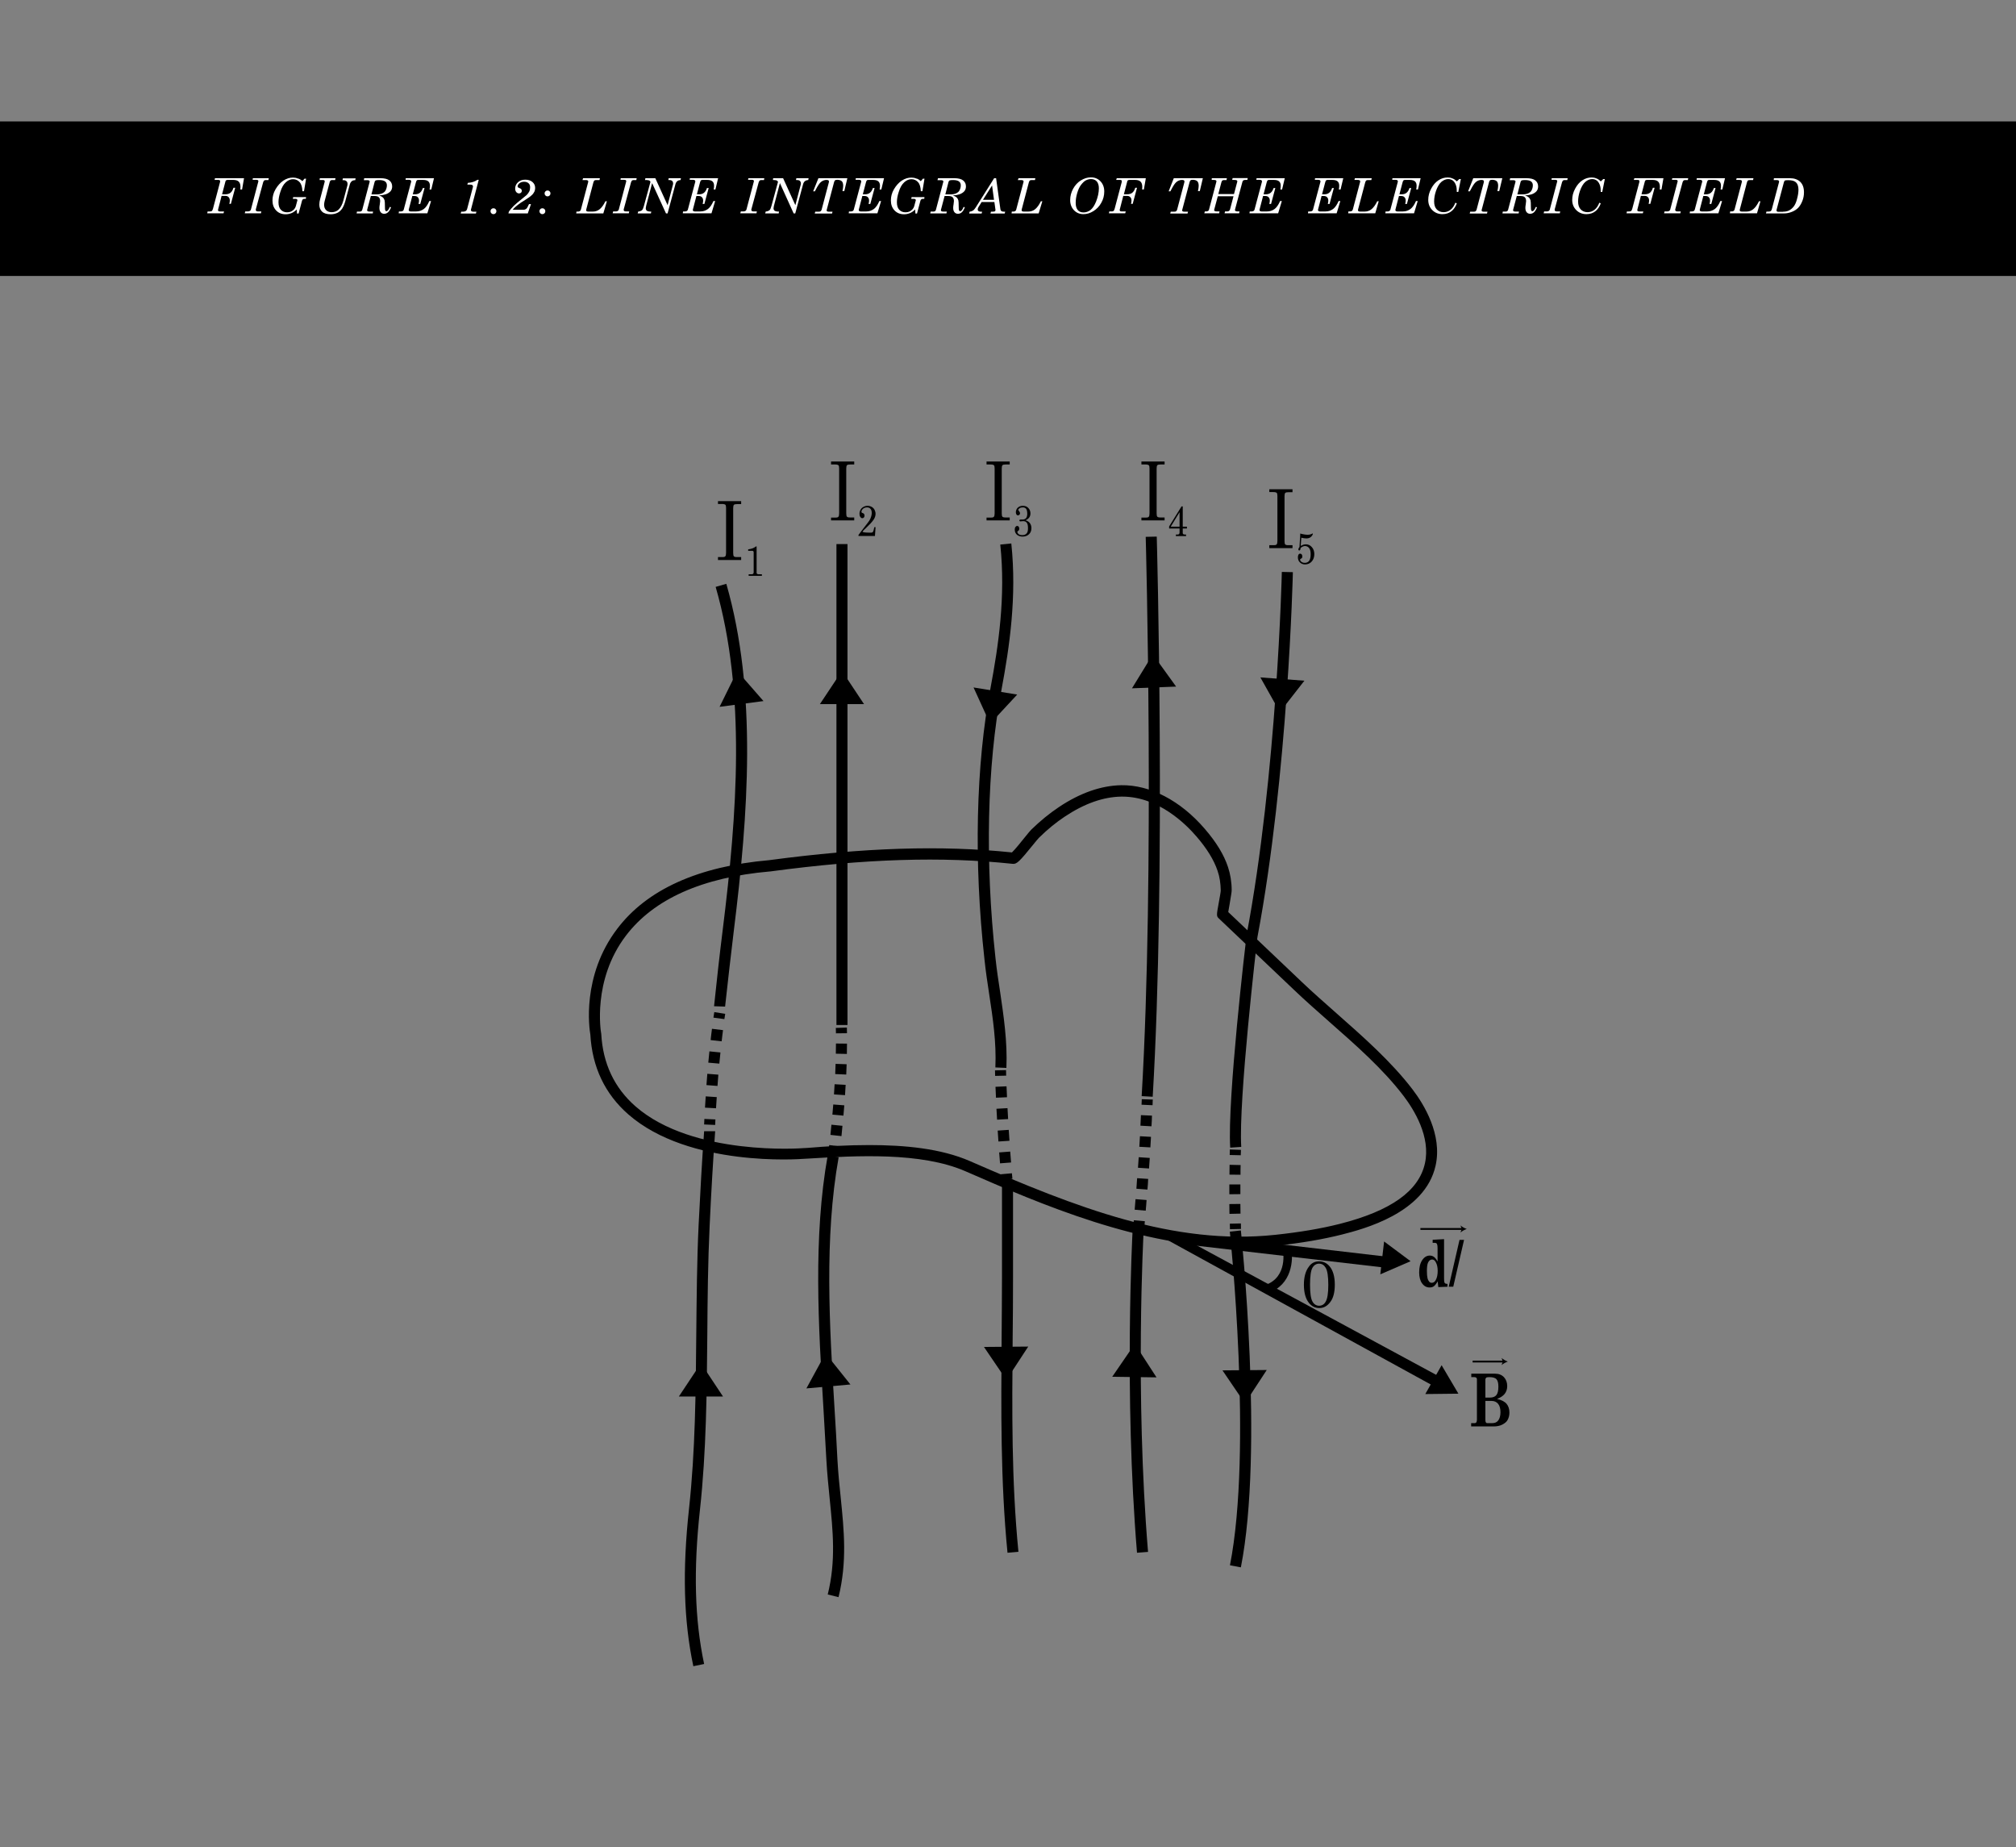 <?xml version="1.0" encoding="utf-8"?>
<!-- Generator: Adobe Illustrator 21.0.0, SVG Export Plug-In . SVG Version: 6.00 Build 0)  -->
<svg version="1.1" id="Layer_1" xmlns="http://www.w3.org/2000/svg" xmlns:xlink="http://www.w3.org/1999/xlink" x="0px" y="0px"
	 viewBox="0 0 1644 1506" style="enable-background:new 0 0 1644 1506;" xml:space="preserve">
<rect x="0" y="0" width="1644" height="1506" fill="#808080" stroke="none"/>
<style type="text/css">
	.st0{display:none;}
	.st1{display:inline;}
	.st2{fill:none;stroke:#000000;stroke-width:7;stroke-miterlimit:10;}
	.st3{fill:none;stroke:#000000;stroke-width:7;stroke-miterlimit:10;stroke-dasharray:11.939,11.939;}
	.st4{fill:#D6D7D8;}
	.st5{fill:#336699;}
	.st6{fill:#666666;}
	.st7{fill:#999999;}
	.st8{fill:none;stroke:#336699;stroke-width:7;stroke-miterlimit:10;}
	.st9{fill:none;stroke:#000000;stroke-width:7;stroke-miterlimit:10;stroke-dasharray:12;}
	.st10{fill:none;stroke:#D6D7D8;stroke-miterlimit:10;}
	.st11{fill:#FFFFFF;}
	.st12{fill:#FE8081;stroke:#000000;stroke-width:2;stroke-miterlimit:10;}
	.st13{fill:none;stroke:#000000;stroke-width:3;stroke-miterlimit:10;}
	.st14{fill:#FF0080;stroke:#000000;stroke-miterlimit:10;}
	.st15{opacity:0.22;}
	.st16{fill:none;stroke:#000000;stroke-width:5;stroke-miterlimit:10;}
	.st17{fill:#8C8C8C;stroke:#000000;stroke-width:1.5;stroke-miterlimit:10;}
	.st18{fill:none;stroke:#51B6F1;stroke-width:5;stroke-miterlimit:10;}
	.st19{fill:#51B6F1;}
	.st20{fill:none;stroke:#C9322A;stroke-width:5;stroke-miterlimit:10;}
	.st21{fill:#C9322A;}
	.st22{fill:none;stroke:#030303;stroke-width:3;stroke-miterlimit:10;}
	.st23{fill:none;stroke:#56B971;stroke-width:5;stroke-miterlimit:10;}
	.st24{fill:#56B971;}
	.st25{fill:none;stroke:#000000;stroke-width:0.75;stroke-miterlimit:10;}
	.st26{fill:#041C93;}
	.st27{fill:#4395E6;}
	.st28{fill:#C25829;}
	.st29{fill:#D64370;}
	.st30{fill:#C10E0E;}
	.st31{fill:#FDFDFF;}
	.st32{fill:none;stroke:#000000;stroke-width:1.5;stroke-miterlimit:10;}
	.st33{fill:#EFA973;}
	.st34{fill:#0C0D0E;}
	.st35{fill:url(#SVGID_1_);}
	.st36{fill:#020202;}
	.st37{fill:#052C50;}
	.st38{fill:url(#SVGID_2_);}
	.st39{fill:url(#SVGID_3_);}
	.st40{fill:url(#SVGID_4_);}
	.st41{fill:url(#SVGID_5_);}
	.st42{fill:url(#SVGID_6_);}
	.st43{fill:url(#SVGID_7_);}
	.st44{fill:#9AFFFF;}
	.st45{fill:#CCFFFF;}
	.st46{fill:#A4D7FF;}
	.st47{fill:#67CDCD;}
	.st48{fill:#9ACDFF;}
	.st49{fill:#C80000;}
	.st50{fill:none;stroke:#000000;stroke-width:2;stroke-miterlimit:10;}
	.st51{fill:none;}
	.st52{opacity:0.5;fill:url(#SVGID_8_);}
	.st53{opacity:0.37;fill:url(#SVGID_9_);}
	.st54{opacity:0.7;fill:url(#SVGID_10_);}
	.st55{opacity:0.7;fill:url(#SVGID_11_);}
	.st56{fill:#AAD5FF;}
	.st57{opacity:0.25;fill:#AAC0D5;}
	.st58{opacity:0.7;fill:url(#SVGID_12_);}
	.st59{fill:#231F20;}
	.st60{opacity:0.94;}
	.st61{clip-path:url(#SVGID_14_);}
	.st62{fill:#EC1C24;}
	.st63{opacity:0.9;}
	.st64{fill:url(#SVGID_15_);}
	.st65{clip-path:url(#SVGID_17_);}
	.st66{clip-path:url(#SVGID_19_);}
	.st67{clip-path:url(#SVGID_23_);}
	.st68{fill:url(#SVGID_24_);}
	.st69{fill:url(#SVGID_25_);}
	.st70{fill:url(#SVGID_26_);}
	.st71{fill:url(#SVGID_27_);}
	.st72{fill:url(#SVGID_28_);}
	.st73{fill:url(#SVGID_29_);}
	.st74{fill:url(#SVGID_30_);}
	.st75{fill:url(#SVGID_31_);}
	.st76{fill:url(#SVGID_32_);}
	.st77{fill:url(#SVGID_33_);}
	.st78{fill:url(#SVGID_34_);}
	.st79{fill:url(#SVGID_35_);}
	.st80{fill:url(#SVGID_36_);}
	.st81{fill:url(#SVGID_37_);}
	.st82{fill:url(#SVGID_38_);}
	.st83{fill:url(#SVGID_39_);}
	.st84{fill:url(#SVGID_40_);}
	.st85{fill:url(#SVGID_41_);}
	.st86{fill:url(#SVGID_42_);}
	.st87{fill:url(#SVGID_43_);}
	.st88{fill:url(#SVGID_44_);}
	.st89{fill:url(#SVGID_45_);}
	.st90{fill:url(#SVGID_46_);}
	.st91{fill:url(#SVGID_47_);}
</style>
<g>
	<rect y="99" width="1644" height="126"/>
	<g>
		<g>
			<path class="st11" d="M175.3,145.3H199l-1.6,9.2H196c0.1-0.9,0.1-1.6,0.1-2.1c0-2-0.5-3.4-1.4-4.3c-0.9-0.9-2.4-1.4-4.3-1.4h-4.8
				c-0.5,0-0.9,0.1-1.2,0.3c-0.3,0.2-0.5,0.6-0.6,1.1l-2.7,10.3h2.7c1.7,0,3.1-0.4,4.1-1.2c1-0.8,1.9-2.1,2.5-4.1h1.4l-3.5,13.1H187
				c0.3-1,0.4-1.9,0.4-2.6c0-1.3-0.3-2.2-1-2.9s-1.5-1-2.6-1h-3.1l-2.9,11.3c0,0.1,0,0.2,0,0.3c0,0.3,0.1,0.6,0.3,0.8
				c0.3,0.2,0.8,0.3,1.4,0.3h3.2l-0.4,1.5h-13.3l0.3-1.5h1.8c0.8,0,1.3-0.1,1.7-0.4c0.3-0.3,0.6-0.9,0.9-1.9l5.7-21.5
				c0.1-0.3,0.1-0.6,0.1-0.9c0-0.3-0.1-0.6-0.4-0.8c-0.2-0.2-0.7-0.2-1.5-0.2H175L175.3,145.3z"/>
			<path class="st11" d="M206.2,145.3h13l-0.3,1.5h-2c-0.7,0-1.2,0.1-1.5,0.4c-0.3,0.3-0.6,0.8-0.8,1.4l-5.9,21.8
				c-0.1,0.2-0.1,0.5-0.1,0.8c0,0.4,0.2,0.7,0.5,0.9c0.3,0.2,0.8,0.3,1.6,0.3h2.4l-0.3,1.5h-13.2l0.4-1.5h1.9c1.5,0,2.4-0.5,2.7-1.5
				l6-22.7c0.1-0.2,0.1-0.3,0.1-0.5c0-0.3-0.1-0.6-0.4-0.8c-0.3-0.2-0.7-0.3-1.4-0.3h-2.9L206.2,145.3z"/>
			<path class="st11" d="M246.6,147.7l1.7-2h1.3l-1.7,10.2h-1.3c-0.1-3.2-0.8-5.7-2.2-7.3s-3.2-2.5-5.4-2.5c-2.1,0-4,0.8-5.9,2.5
				c-1.9,1.7-3.4,4.3-4.5,7.9c-1,3-1.5,5.8-1.5,8.4c0,2.7,0.6,4.7,1.9,6.1c1.3,1.4,3,2.1,5.1,2.1c1.2,0,2.3-0.2,3.2-0.6
				s1.7-1,2.5-1.8c0.7-0.8,1.2-1.7,1.4-2.5l1.1-4.1l0.2-0.6l0-0.3c0-0.3-0.1-0.6-0.4-0.8s-0.7-0.3-1.3-0.3h-2l0.3-1.4h10.5l-0.2,1.4
				h-1.1c-1,0-1.7,0.5-2,1.5l-2.8,10.5h-1.3l-0.2-3.3c-1.4,1.4-2.9,2.4-4.4,3s-3,0.9-4.7,0.9c-3.1,0-5.7-1-7.7-3.1
				c-2-2.1-3-4.8-3-8.2c0-3.1,0.8-6.2,2.5-9.1s3.8-5.3,6.3-7c2.6-1.7,5.2-2.5,7.9-2.5c1.4,0,2.6,0.2,3.8,0.7
				C244.2,145.7,245.4,146.6,246.6,147.7z"/>
			<path class="st11" d="M260.8,145.3h12.8l-0.3,1.5h-2.5c-0.5,0-0.9,0.1-1.2,0.4c-0.3,0.3-0.6,0.6-0.7,1.1l-4.2,15.8
				c-0.2,0.9-0.4,1.8-0.4,2.7c0,1.9,0.5,3.4,1.6,4.5c1.1,1.1,2.6,1.7,4.5,1.7c2.3,0,4.1-0.7,5.6-2c1.8-1.7,3.1-4.2,4-7.5l3.2-12
				c0.2-0.6,0.2-1.2,0.2-1.6c0-0.9-0.3-1.7-0.9-2.2c-0.6-0.5-1.3-0.8-2.3-0.8h-0.9l0.3-1.5h10.4l-0.3,1.5c-1.3,0-2.2,0.3-2.8,0.8
				c-0.8,0.7-1.4,1.6-1.7,2.9l-3.6,13.3c-0.7,2.6-1.6,4.6-2.6,6.2c-1.1,1.5-2.3,2.7-3.8,3.4s-3.3,1.2-5.5,1.2c-3.1,0-5.5-0.7-7-2.1
				c-1.5-1.4-2.3-3.3-2.3-5.7c0-1.5,0.2-3.1,0.7-4.8l3.6-13.6c0-0.2,0.1-0.4,0.1-0.7c0-0.3-0.1-0.5-0.3-0.7s-0.6-0.3-1.1-0.3h-2.8
				L260.8,145.3z"/>
			<path class="st11" d="M297,145.3h13.3c3.3,0,5.7,0.6,7.2,1.8c1.5,1.2,2.3,2.8,2.3,4.9c0,1.5-0.4,2.8-1.3,3.9
				c-0.9,1-2.2,1.9-3.9,2.5c-1.2,0.4-3,0.8-5.5,1c1.4,0.4,2.4,0.9,3.1,1.6c0.7,0.6,1.1,1.4,1.4,2.3c0.2,0.7,0.3,2.5,0.3,5.3
				c0,1.6,0.1,2.6,0.3,3c0.2,0.4,0.5,0.6,0.9,0.6c0.9,0,1.9-1.2,2.8-3.5l1,0.3c-1.3,3.5-3.1,5.3-5.6,5.3c-1.2,0-2.1-0.4-2.8-1.2
				c-0.7-0.8-1.1-2-1.1-3.6c0-0.8,0.1-1.8,0.3-2.8c0.2-1.3,0.3-2.3,0.3-2.7c0-1.5-0.4-2.5-1.1-3.2c-0.7-0.7-2-1-3.7-1h-2.8l-3,11.3
				c0,0.1,0,0.2,0,0.3c0,0.3,0.1,0.6,0.4,0.8c0.3,0.2,0.8,0.3,1.5,0.3h2.9L304,174h-13.2l0.3-1.5h2.4c1,0,1.6-0.5,1.9-1.4l6-22.7
				c0-0.2,0.1-0.3,0.1-0.4c0-0.3-0.2-0.6-0.5-0.8s-0.8-0.3-1.5-0.3h-2.8L297,145.3z M302.9,158.5h3.9c2.1,0,3.7-0.3,5-0.9
				c1.2-0.6,2.1-1.3,2.6-2.3c0.7-1.3,1.1-2.7,1.1-4.2c0-1.4-0.5-2.5-1.5-3.2c-1-0.7-2.6-1.1-4.8-1.1c-1.4,0-2.3,0.1-2.8,0.3
				c-0.4,0.2-0.7,0.6-0.9,1.2L302.9,158.5z"/>
			<path class="st11" d="M330.9,145.3h23l-2.2,9.2h-1.4c0.2-1.2,0.3-2.2,0.3-3c0-1.6-0.4-2.8-1.3-3.6c-0.9-0.8-2.3-1.2-4.2-1.2h-4
				c-0.5,0-1,0.1-1.2,0.4c-0.3,0.3-0.6,0.9-0.8,1.8l-2.5,9.5h2c3.1,0,5.1-1.7,6.2-5.1h1.4l-3.5,13h-1.4c0.3-1.2,0.4-2.1,0.4-2.6
				c0-1.3-0.3-2.2-1-2.9c-0.6-0.7-1.6-1-2.7-1h-1.8l-2.8,10.8c-0.1,0.2-0.1,0.4-0.1,0.6c0,0.4,0.1,0.6,0.3,0.8
				c0.3,0.2,0.7,0.4,1.2,0.4h4.6c2.4,0,4.4-0.7,6.2-2c1.7-1.3,3.2-3.5,4.5-6.5h1.4l-3,10h-23.4l0.2-1.5h1.5c1.3,0,2.1-0.5,2.4-1.4
				l6-22.5c0.1-0.2,0.1-0.5,0.1-0.7c0-0.4-0.2-0.6-0.5-0.9c-0.3-0.2-0.9-0.3-1.7-0.3h-2.4L330.9,145.3z"/>
			<path class="st11" d="M389.3,146.6h1.1l-6.3,24.1c0,0.2-0.1,0.3-0.1,0.5c0,0.4,0.2,0.8,0.5,1s0.8,0.4,1.4,0.4h2.6l-0.4,1.5h-12.4
				l0.4-1.5h1.3c2,0,3.1-0.7,3.5-2.1l4.8-18.2c0-0.1,0-0.3,0-0.4c0-0.4-0.2-0.7-0.5-1c-0.4-0.2-0.9-0.4-1.8-0.4h-2.3l0.4-1.4
				c1.7-0.1,3.2-0.4,4.4-0.8C387.1,147.9,388.3,147.3,389.3,146.6z"/>
			<path class="st11" d="M402.4,169.8c0.6,0,1.2,0.2,1.7,0.7c0.5,0.5,0.7,1,0.7,1.7c0,0.7-0.2,1.2-0.7,1.7c-0.5,0.5-1,0.7-1.7,0.7
				c-0.7,0-1.2-0.2-1.7-0.7s-0.7-1-0.7-1.7c0-0.7,0.2-1.2,0.7-1.7S401.7,169.8,402.4,169.8z"/>
			<path class="st11" d="M418.1,171h9c0.8,0,1.5-0.3,2.1-0.8c0.6-0.5,1.3-1.8,2.2-3.8h1.6l-2.6,7.6h-15.8l0.4-1.5
				c1.1-1.6,2.4-3.1,3.9-4.6s3.8-3.4,6.8-5.8c2.1-1.7,3.3-2.7,3.8-3.1c0.9-0.9,1.6-1.9,2.1-2.9c0.5-1,0.7-2.2,0.7-3.4
				c0-1.4-0.4-2.5-1.3-3.3c-0.9-0.8-2.1-1.2-3.6-1.2c-1.5,0-2.8,0.4-3.8,1.2s-1.5,1.7-1.5,2.6c0,0.3,0.1,0.5,0.3,0.7
				c0.2,0.2,0.6,0.4,1.1,0.6c0.8,0.3,1.3,0.6,1.6,1s0.4,0.8,0.4,1.3c0,0.6-0.2,1.1-0.6,1.5c-0.4,0.4-1,0.6-1.6,0.6
				c-0.9,0-1.7-0.4-2.3-1.1c-0.6-0.7-0.9-1.7-0.9-2.9c0-2,0.8-3.7,2.3-5.1c1.5-1.4,3.5-2.1,5.9-2.1c2.5,0,4.4,0.6,5.9,1.9
				c1.5,1.3,2.2,2.9,2.2,4.9c0,1-0.2,2.1-0.7,3.1c-0.5,1-1.2,2-2.3,2.9c-1,1-2.8,2.2-5.3,3.8c-2.7,1.6-4.6,3-5.9,4
				S419.3,169.5,418.1,171z"/>
			<path class="st11" d="M442.3,169.8c0.6,0,1.2,0.2,1.7,0.7s0.7,1,0.7,1.7c0,0.7-0.2,1.2-0.7,1.7s-1,0.7-1.7,0.7
				c-0.7,0-1.2-0.2-1.7-0.7s-0.7-1-0.7-1.7c0-0.7,0.2-1.2,0.7-1.7S441.7,169.8,442.3,169.8z M446.5,155.3c0.7,0,1.2,0.2,1.7,0.7
				c0.5,0.5,0.7,1,0.7,1.7c0,0.7-0.2,1.2-0.7,1.7c-0.5,0.5-1,0.7-1.7,0.7c-0.7,0-1.2-0.2-1.7-0.7c-0.5-0.5-0.7-1-0.7-1.7
				c0-0.7,0.2-1.2,0.7-1.7C445.3,155.5,445.8,155.3,446.5,155.3z"/>
			<path class="st11" d="M475.5,145.3h13.7l-0.3,1.5h-2.4c-0.9,0-1.5,0.1-1.8,0.4s-0.6,0.7-0.8,1.5l-5.8,22
				c-0.1,0.3-0.1,0.5-0.1,0.7c0,0.4,0.1,0.6,0.4,0.8c0.3,0.2,0.7,0.3,1.3,0.3h3.8c2,0,3.9-0.6,5.5-1.9s3.2-3.4,4.7-6.5h1.2L492,174
				h-22.1l0.2-1.5h1.2c1.3,0,2.1-0.5,2.4-1.6l5.9-22.3c0.1-0.2,0.1-0.5,0.1-0.7c0-0.4-0.2-0.6-0.5-0.8c-0.3-0.2-0.8-0.3-1.6-0.3
				h-2.6L475.5,145.3z"/>
			<path class="st11" d="M506.2,145.3h13l-0.3,1.5h-2c-0.7,0-1.2,0.1-1.5,0.4c-0.3,0.3-0.6,0.8-0.8,1.4l-5.9,21.8
				c-0.1,0.2-0.1,0.5-0.1,0.8c0,0.4,0.2,0.7,0.5,0.9c0.3,0.2,0.8,0.3,1.6,0.3h2.4l-0.3,1.5h-13.2l0.4-1.5h1.9c1.5,0,2.4-0.5,2.7-1.5
				l6-22.7c0.1-0.2,0.1-0.3,0.1-0.5c0-0.3-0.1-0.6-0.4-0.8c-0.3-0.2-0.7-0.3-1.4-0.3h-2.9L506.2,145.3z"/>
			<path class="st11" d="M526.3,145.3h8.1l10,22l4.4-16.8c0.1-0.3,0.1-0.6,0.1-1c0-0.9-0.3-1.5-0.8-2c-0.5-0.5-1.3-0.7-2.4-0.7H545
				l0.3-1.5h10l-0.3,1.5c-2.2,0.1-3.6,1.2-4.2,3.4l-6.4,23.8h-1.3l-11.3-24.7l-4.9,18.6c-0.2,0.9-0.3,1.5-0.3,1.9
				c0,0.6,0.1,1.1,0.4,1.5c0.3,0.4,0.6,0.7,1,0.8c0.8,0.3,1.6,0.4,2.4,0.4h0.7l-0.3,1.5h-10.8l0.4-1.5c1.5-0.2,2.5-0.6,3.1-1.1
				c0.6-0.5,1.1-1.7,1.6-3.5l5.2-19.1c0-0.1,0.1-0.2,0.1-0.3c0-0.5-0.2-0.8-0.6-1.1c-0.6-0.4-1.4-0.6-2.4-0.6H526L526.3,145.3z"/>
			<path class="st11" d="M562.6,145.3h23l-2.2,9.2H582c0.2-1.2,0.3-2.2,0.3-3c0-1.6-0.4-2.8-1.3-3.6c-0.9-0.8-2.3-1.2-4.2-1.2h-4
				c-0.5,0-1,0.1-1.2,0.4c-0.3,0.3-0.6,0.9-0.8,1.8l-2.5,9.5h2c3.1,0,5.1-1.7,6.2-5.1h1.4l-3.5,13H573c0.3-1.2,0.4-2.1,0.4-2.6
				c0-1.3-0.3-2.2-1-2.9c-0.6-0.7-1.6-1-2.7-1h-1.8l-2.8,10.8c-0.1,0.2-0.1,0.4-0.1,0.6c0,0.4,0.1,0.6,0.3,0.8
				c0.3,0.2,0.7,0.4,1.2,0.4h4.6c2.4,0,4.4-0.7,6.2-2c1.7-1.3,3.2-3.5,4.5-6.5h1.4l-3,10h-23.4l0.2-1.5h1.5c1.3,0,2.1-0.5,2.4-1.4
				l6-22.5c0.1-0.2,0.1-0.5,0.1-0.7c0-0.4-0.2-0.6-0.5-0.9c-0.3-0.2-0.9-0.3-1.7-0.3h-2.4L562.6,145.3z"/>
			<path class="st11" d="M610.3,145.3h13l-0.3,1.5h-2c-0.7,0-1.2,0.1-1.5,0.4c-0.3,0.3-0.6,0.8-0.8,1.4l-5.9,21.8
				c-0.1,0.2-0.1,0.5-0.1,0.8c0,0.4,0.2,0.7,0.5,0.9c0.3,0.2,0.8,0.3,1.6,0.3h2.4l-0.3,1.5h-13.2l0.4-1.5h1.9c1.5,0,2.4-0.5,2.7-1.5
				l6-22.7c0.1-0.2,0.1-0.3,0.1-0.5c0-0.3-0.1-0.6-0.4-0.8c-0.3-0.2-0.7-0.3-1.4-0.3H610L610.3,145.3z"/>
			<path class="st11" d="M630.5,145.3h8.1l10,22l4.4-16.8c0.1-0.3,0.1-0.6,0.1-1c0-0.9-0.3-1.5-0.8-2c-0.5-0.5-1.3-0.7-2.4-0.7h-0.8
				l0.3-1.5h10l-0.3,1.5c-2.2,0.1-3.6,1.2-4.2,3.4l-6.4,23.8h-1.3L636,149.3l-4.9,18.6c-0.2,0.9-0.3,1.5-0.3,1.9
				c0,0.6,0.1,1.1,0.4,1.5c0.3,0.4,0.6,0.7,1,0.8c0.8,0.3,1.6,0.4,2.4,0.4h0.7l-0.3,1.5H624l0.4-1.5c1.5-0.2,2.5-0.6,3.1-1.1
				c0.6-0.5,1.1-1.7,1.6-3.5l5.2-19.1c0-0.1,0.1-0.2,0.1-0.3c0-0.5-0.2-0.8-0.6-1.1c-0.6-0.4-1.4-0.6-2.4-0.6h-1.1L630.5,145.3z"/>
			<path class="st11" d="M667.4,145.3H691l-2.5,10.5h-1.5c0.4-1.8,0.6-3.2,0.6-4.3c0-1.7-0.4-3-1.1-3.7s-2-1.2-3.6-1.2
				c-0.9,0-1.6,0.1-1.9,0.4c-0.3,0.2-0.6,0.7-0.8,1.4l-6,22.6c0,0.1-0.1,0.3-0.1,0.4c0,0.4,0.1,0.7,0.4,0.9c0.3,0.2,0.8,0.3,1.5,0.3
				h2.9l-0.4,1.5h-14.1l0.4-1.5h2.7c0.8,0,1.4-0.1,1.7-0.4c0.4-0.3,0.6-0.7,0.8-1.2l5.9-22.3c0.1-0.3,0.1-0.5,0.1-0.8
				c0-0.4-0.2-0.7-0.5-0.9c-0.3-0.2-0.8-0.3-1.5-0.3c-1.2,0-2.3,0.3-3.4,0.9c-1.1,0.6-2.1,1.6-3.1,3.1c-0.6,0.8-1.6,2.6-3,5.3h-1.4
				L667.4,145.3z"/>
			<path class="st11" d="M697.9,145.3h23l-2.2,9.2h-1.4c0.2-1.2,0.3-2.2,0.3-3c0-1.6-0.4-2.8-1.3-3.6c-0.9-0.8-2.3-1.2-4.2-1.2h-4
				c-0.5,0-1,0.1-1.2,0.4c-0.3,0.3-0.6,0.9-0.8,1.8l-2.5,9.5h2c3.1,0,5.1-1.7,6.2-5.1h1.4l-3.5,13h-1.4c0.3-1.2,0.4-2.1,0.4-2.6
				c0-1.3-0.3-2.2-1-2.9c-0.6-0.7-1.6-1-2.7-1h-1.8l-2.8,10.8c-0.1,0.2-0.1,0.4-0.1,0.6c0,0.4,0.1,0.6,0.3,0.8
				c0.3,0.2,0.7,0.4,1.2,0.4h4.6c2.4,0,4.4-0.7,6.2-2c1.7-1.3,3.2-3.5,4.5-6.5h1.4l-3,10h-23.4l0.2-1.5h1.5c1.3,0,2.1-0.5,2.4-1.4
				l6-22.5c0.1-0.2,0.1-0.5,0.1-0.7c0-0.4-0.2-0.6-0.5-0.9c-0.3-0.2-0.9-0.3-1.7-0.3h-2.4L697.9,145.3z"/>
			<path class="st11" d="M750.9,147.7l1.7-2h1.3l-1.7,10.2h-1.3c-0.1-3.2-0.8-5.7-2.2-7.3s-3.2-2.5-5.4-2.5c-2.1,0-4,0.8-5.9,2.5
				c-1.9,1.7-3.4,4.3-4.5,7.9c-1,3-1.5,5.8-1.5,8.4c0,2.7,0.6,4.7,1.9,6.1c1.3,1.4,3,2.1,5.1,2.1c1.2,0,2.3-0.2,3.2-0.6
				s1.7-1,2.5-1.8c0.7-0.8,1.2-1.7,1.4-2.5l1.1-4.1l0.2-0.6l0-0.3c0-0.3-0.1-0.6-0.4-0.8s-0.7-0.3-1.3-0.3h-2l0.3-1.4h10.5l-0.2,1.4
				h-1.1c-1,0-1.7,0.5-2,1.5l-2.8,10.5h-1.3l-0.2-3.3c-1.4,1.4-2.9,2.4-4.4,3s-3,0.9-4.7,0.9c-3.1,0-5.7-1-7.7-3.1
				c-2-2.1-3-4.8-3-8.2c0-3.1,0.8-6.2,2.5-9.1s3.8-5.3,6.3-7c2.6-1.7,5.2-2.5,7.9-2.5c1.4,0,2.6,0.2,3.8,0.7
				C748.5,145.7,749.6,146.6,750.9,147.7z"/>
			<path class="st11" d="M764.9,145.3h13.3c3.3,0,5.7,0.6,7.2,1.8c1.5,1.2,2.3,2.8,2.3,4.9c0,1.5-0.4,2.8-1.3,3.9
				c-0.9,1-2.2,1.9-3.9,2.5c-1.2,0.4-3,0.8-5.5,1c1.4,0.4,2.4,0.9,3.1,1.6c0.7,0.6,1.1,1.4,1.4,2.3c0.2,0.7,0.3,2.5,0.3,5.3
				c0,1.6,0.1,2.6,0.3,3c0.2,0.4,0.5,0.6,0.9,0.6c0.9,0,1.9-1.2,2.8-3.5l1,0.3c-1.3,3.5-3.1,5.3-5.6,5.3c-1.2,0-2.1-0.4-2.8-1.2
				c-0.7-0.8-1.1-2-1.1-3.6c0-0.8,0.1-1.8,0.3-2.8c0.2-1.3,0.3-2.3,0.3-2.7c0-1.5-0.4-2.5-1.1-3.2c-0.7-0.7-2-1-3.7-1h-2.8l-3,11.3
				c0,0.1,0,0.2,0,0.3c0,0.3,0.1,0.6,0.4,0.8c0.3,0.2,0.8,0.3,1.5,0.3h2.9l-0.3,1.5h-13.2l0.3-1.5h2.4c1,0,1.6-0.5,1.9-1.4l6-22.7
				c0-0.2,0.1-0.3,0.1-0.4c0-0.3-0.2-0.6-0.5-0.8s-0.8-0.3-1.5-0.3h-2.8L764.9,145.3z M770.9,158.5h3.9c2.1,0,3.7-0.3,5-0.9
				c1.2-0.6,2.1-1.3,2.6-2.3c0.7-1.3,1.1-2.7,1.1-4.2c0-1.4-0.5-2.5-1.5-3.2c-1-0.7-2.6-1.1-4.8-1.1c-1.4,0-2.3,0.1-2.8,0.3
				c-0.4,0.2-0.7,0.6-0.9,1.2L770.9,158.5z"/>
			<path class="st11" d="M810.7,145.3h1.6l3.5,25.3c0.1,0.7,0.4,1.2,0.8,1.5c0.4,0.3,1.1,0.5,2.1,0.5h1l-0.4,1.5h-11.6l0.4-1.5h1
				c1.1,0,1.8-0.1,2.2-0.3c0.3-0.2,0.5-0.6,0.5-1.1c0-0.2,0-0.4-0.1-0.7l-0.8-5.8h-10.4l-2.5,4c-0.5,0.7-0.7,1.4-0.7,2.1
				c0,0.6,0.2,1,0.6,1.3c0.4,0.3,1.1,0.5,2,0.5h1l-0.4,1.5h-10.2l0.4-1.5c1-0.1,1.9-0.4,2.7-0.9c0.8-0.5,1.5-1.4,2.3-2.6
				L810.7,145.3z M809,151.2l-7.4,11.7h9L809,151.2z"/>
			<path class="st11" d="M830.6,145.3h13.7l-0.3,1.5h-2.4c-0.9,0-1.5,0.1-1.8,0.4s-0.6,0.7-0.8,1.5l-5.8,22
				c-0.1,0.3-0.1,0.5-0.1,0.7c0,0.4,0.1,0.6,0.4,0.8c0.3,0.2,0.7,0.3,1.3,0.3h3.8c2,0,3.9-0.6,5.5-1.9s3.2-3.4,4.7-6.5h1.2L847,174
				h-22.1l0.2-1.5h1.2c1.3,0,2.1-0.5,2.4-1.6l5.9-22.3c0.1-0.2,0.1-0.5,0.1-0.7c0-0.4-0.2-0.6-0.5-0.8c-0.3-0.2-0.8-0.3-1.6-0.3
				h-2.6L830.6,145.3z"/>
			<path class="st11" d="M889.6,144.6c3.2,0,5.8,1.1,7.8,3.2c2,2.1,3.1,4.9,3.1,8.3c0,3.3-0.8,6.4-2.4,9.2c-1.6,2.9-3.7,5.1-6.4,6.8
				c-2.7,1.7-5.4,2.5-8.2,2.5c-3.1,0-5.7-1.1-7.7-3.2c-2-2.1-3.1-4.9-3.1-8.2c0-3.3,0.8-6.3,2.4-9.3c1.6-2.9,3.7-5.2,6.3-6.8
				S886.7,144.6,889.6,144.6z M889.7,146c-1.5,0-3,0.4-4.3,1.1c-1.3,0.7-2.6,2-3.9,3.7s-2.3,4-3.1,6.7c-0.8,2.7-1.2,5.4-1.2,8
				c0,2.5,0.6,4.5,1.7,5.8c1.1,1.3,2.7,1.9,4.7,1.9c2.1,0,4-0.7,5.7-2c1.7-1.4,3.2-3.6,4.5-6.8c1.5-3.8,2.3-7.4,2.3-10.9
				c0-2.4-0.6-4.3-1.7-5.6C893.2,146.6,891.6,146,889.7,146z"/>
			<path class="st11" d="M910.7,145.3h23.7l-1.6,9.2h-1.4c0.1-0.9,0.1-1.6,0.1-2.1c0-2-0.5-3.4-1.4-4.3c-0.9-0.9-2.4-1.4-4.3-1.4
				h-4.8c-0.5,0-0.9,0.1-1.2,0.3c-0.3,0.2-0.5,0.6-0.6,1.1l-2.7,10.3h2.7c1.7,0,3.1-0.4,4.1-1.2c1-0.8,1.9-2.1,2.5-4.1h1.4
				l-3.5,13.1h-1.4c0.3-1,0.4-1.9,0.4-2.6c0-1.3-0.3-2.2-1-2.9s-1.5-1-2.6-1H916l-2.9,11.3c0,0.1,0,0.2,0,0.3c0,0.3,0.1,0.6,0.3,0.8
				c0.3,0.2,0.8,0.3,1.4,0.3h3.2l-0.4,1.5h-13.3l0.3-1.5h1.8c0.8,0,1.3-0.1,1.7-0.4c0.3-0.3,0.6-0.9,0.9-1.9l5.7-21.5
				c0.1-0.3,0.1-0.6,0.1-0.9c0-0.3-0.1-0.6-0.4-0.8c-0.2-0.2-0.7-0.2-1.5-0.2h-2.7L910.7,145.3z"/>
			<path class="st11" d="M957.2,145.3h23.7l-2.5,10.5h-1.5c0.4-1.8,0.6-3.2,0.6-4.3c0-1.7-0.4-3-1.1-3.7s-2-1.2-3.6-1.2
				c-0.9,0-1.6,0.1-1.9,0.4c-0.3,0.2-0.6,0.7-0.8,1.4l-6,22.6c0,0.1-0.1,0.3-0.1,0.4c0,0.4,0.1,0.7,0.4,0.9c0.3,0.2,0.8,0.3,1.5,0.3
				h2.9l-0.4,1.5h-14.1l0.4-1.5h2.7c0.8,0,1.4-0.1,1.7-0.4c0.4-0.3,0.6-0.7,0.8-1.2l5.9-22.3c0.1-0.3,0.1-0.5,0.1-0.8
				c0-0.4-0.2-0.7-0.5-0.9c-0.3-0.2-0.8-0.3-1.5-0.3c-1.2,0-2.3,0.3-3.4,0.9c-1.1,0.6-2.1,1.6-3.1,3.1c-0.6,0.8-1.6,2.6-3,5.3h-1.4
				L957.2,145.3z"/>
			<path class="st11" d="M988.2,145.3h12.3l-0.3,1.5h-1.7c-0.8,0-1.4,0.1-1.7,0.4c-0.4,0.3-0.6,0.8-0.8,1.5l-2.5,9.5h12.8l2.6-9.8
				c0.1-0.2,0.1-0.4,0.1-0.6c0-0.3-0.2-0.6-0.5-0.8c-0.3-0.2-1-0.3-1.9-0.3h-1.8l0.4-1.5h12.3l-0.3,1.5h-1.6c-0.8,0-1.3,0.1-1.7,0.4
				c-0.4,0.3-0.7,0.8-0.8,1.4l-5.9,22.1c-0.1,0.2-0.1,0.5-0.1,0.7c0,0.4,0.2,0.6,0.5,0.8c0.3,0.2,0.9,0.3,1.8,0.3h1.4l-0.3,1.5
				h-11.9l0.4-1.5h1.4c0.8,0,1.4-0.1,1.8-0.4c0.4-0.3,0.7-0.8,0.9-1.4l2.8-10.6h-12.8l-2.9,10.8c-0.1,0.2-0.1,0.4-0.1,0.5
				c0,0.3,0.2,0.6,0.5,0.8c0.3,0.2,1,0.3,1.9,0.3h2l-0.3,1.5h-12.1l0.4-1.5h0.9c1.4,0,2.3-0.5,2.5-1.4l5.9-22.3
				c0.1-0.4,0.2-0.7,0.2-0.9c0-0.4-0.2-0.6-0.5-0.8c-0.3-0.2-0.9-0.3-1.7-0.3h-1.7L988.2,145.3z"/>
			<path class="st11" d="M1024.7,145.3h23l-2.2,9.2h-1.4c0.2-1.2,0.3-2.2,0.3-3c0-1.6-0.4-2.8-1.3-3.6c-0.9-0.8-2.3-1.2-4.2-1.2h-4
				c-0.5,0-1,0.1-1.2,0.4c-0.3,0.3-0.6,0.9-0.8,1.8l-2.5,9.5h2c3.1,0,5.1-1.7,6.2-5.1h1.4l-3.5,13h-1.4c0.3-1.2,0.4-2.1,0.4-2.6
				c0-1.3-0.3-2.2-1-2.9c-0.6-0.7-1.6-1-2.7-1h-1.8l-2.8,10.8c-0.1,0.2-0.1,0.4-0.1,0.6c0,0.4,0.1,0.6,0.3,0.8
				c0.3,0.2,0.7,0.4,1.2,0.4h4.6c2.4,0,4.4-0.7,6.2-2c1.7-1.3,3.2-3.5,4.5-6.5h1.4l-3,10h-23.4l0.2-1.5h1.5c1.3,0,2.1-0.5,2.4-1.4
				l6-22.5c0.1-0.2,0.1-0.5,0.1-0.7c0-0.4-0.2-0.6-0.5-0.9c-0.3-0.2-0.9-0.3-1.7-0.3h-2.4L1024.7,145.3z"/>
			<path class="st11" d="M1072.4,145.3h23l-2.2,9.2h-1.4c0.2-1.2,0.3-2.2,0.3-3c0-1.6-0.4-2.8-1.3-3.6c-0.9-0.8-2.3-1.2-4.2-1.2h-4
				c-0.5,0-1,0.1-1.2,0.4c-0.3,0.3-0.6,0.9-0.8,1.8l-2.5,9.5h2c3.1,0,5.1-1.7,6.2-5.1h1.4l-3.5,13h-1.4c0.3-1.2,0.4-2.1,0.4-2.6
				c0-1.3-0.3-2.2-1-2.9c-0.6-0.7-1.6-1-2.7-1h-1.8l-2.8,10.8c-0.1,0.2-0.1,0.4-0.1,0.6c0,0.4,0.1,0.6,0.3,0.8
				c0.3,0.2,0.7,0.4,1.2,0.4h4.6c2.4,0,4.4-0.7,6.2-2c1.7-1.3,3.2-3.5,4.5-6.5h1.4l-3,10h-23.4l0.2-1.5h1.5c1.3,0,2.1-0.5,2.4-1.4
				l6-22.5c0.1-0.2,0.1-0.5,0.1-0.7c0-0.4-0.2-0.6-0.5-0.9c-0.3-0.2-0.9-0.3-1.7-0.3h-2.4L1072.4,145.3z"/>
			<path class="st11" d="M1104.9,145.3h13.7l-0.3,1.5h-2.4c-0.9,0-1.5,0.1-1.8,0.4s-0.6,0.7-0.8,1.5l-5.8,22
				c-0.1,0.3-0.1,0.5-0.1,0.7c0,0.4,0.1,0.6,0.4,0.8c0.3,0.2,0.7,0.3,1.3,0.3h3.8c2,0,3.9-0.6,5.5-1.9s3.2-3.4,4.7-6.5h1.2l-2.8,9.8
				h-22.1l0.2-1.5h1.2c1.3,0,2.1-0.5,2.4-1.6l5.9-22.3c0.1-0.2,0.1-0.5,0.1-0.7c0-0.4-0.2-0.6-0.5-0.8c-0.3-0.2-0.8-0.3-1.6-0.3
				h-2.6L1104.9,145.3z"/>
			<path class="st11" d="M1135.5,145.3h23l-2.2,9.2h-1.4c0.2-1.2,0.3-2.2,0.3-3c0-1.6-0.4-2.8-1.3-3.6c-0.9-0.8-2.3-1.2-4.2-1.2h-4
				c-0.5,0-1,0.1-1.2,0.4c-0.3,0.3-0.6,0.9-0.8,1.8l-2.5,9.5h2c3.1,0,5.1-1.7,6.2-5.1h1.4l-3.5,13h-1.4c0.3-1.2,0.4-2.1,0.4-2.6
				c0-1.3-0.3-2.2-1-2.9c-0.6-0.7-1.6-1-2.7-1h-1.8l-2.8,10.8c-0.1,0.2-0.1,0.4-0.1,0.6c0,0.4,0.1,0.6,0.3,0.8
				c0.3,0.2,0.7,0.4,1.2,0.4h4.6c2.4,0,4.4-0.7,6.2-2c1.7-1.3,3.2-3.5,4.5-6.5h1.4l-3,10h-23.4l0.2-1.5h1.5c1.3,0,2.1-0.5,2.4-1.4
				l6-22.5c0.1-0.2,0.1-0.5,0.1-0.7c0-0.4-0.2-0.6-0.5-0.9c-0.3-0.2-0.9-0.3-1.7-0.3h-2.4L1135.5,145.3z"/>
			<path class="st11" d="M1188,147.9l2-1.9h1.3l-2.1,10.5h-1.2c0-2.2-0.2-3.9-0.6-5.1c-0.5-1.7-1.3-3-2.4-4c-1.1-0.9-2.4-1.4-4-1.4
				c-2,0-3.8,0.8-5.6,2.3c-1.8,1.6-3.2,4-4.4,7.4c-1,2.9-1.5,5.8-1.5,8.6c0,2.8,0.7,4.9,2.1,6.4s3.3,2.3,5.6,2.3
				c2,0,3.9-0.6,5.6-1.9c1.7-1.3,3-3.2,4-5.8l1.2,0.5c-1,2.7-2.4,4.7-4,6.1c-2.1,1.8-4.7,2.7-7.7,2.7c-3.3,0-6.1-1.1-8.3-3.3
				c-2.2-2.2-3.3-5-3.3-8.3c0-3.2,0.8-6.2,2.4-9.2c1.6-3,3.5-5.2,5.9-6.8s4.9-2.3,7.6-2.3c1.3,0,2.5,0.2,3.6,0.7
				C1185.6,145.8,1186.8,146.7,1188,147.9z"/>
			<path class="st11" d="M1201.4,145.3h23.7l-2.5,10.5h-1.5c0.4-1.8,0.6-3.2,0.6-4.3c0-1.7-0.4-3-1.1-3.7s-2-1.2-3.6-1.2
				c-0.9,0-1.6,0.1-1.9,0.4c-0.3,0.2-0.6,0.7-0.8,1.4l-6,22.6c0,0.1-0.1,0.3-0.1,0.4c0,0.4,0.1,0.7,0.4,0.9c0.3,0.2,0.8,0.3,1.5,0.3
				h2.9l-0.4,1.5h-14.1l0.4-1.5h2.7c0.8,0,1.4-0.1,1.7-0.4c0.4-0.3,0.6-0.7,0.8-1.2l5.9-22.3c0.1-0.3,0.1-0.5,0.1-0.8
				c0-0.4-0.2-0.7-0.5-0.9c-0.3-0.2-0.8-0.3-1.5-0.3c-1.2,0-2.3,0.3-3.4,0.9c-1.1,0.6-2.1,1.6-3.1,3.1c-0.6,0.8-1.6,2.6-3,5.3h-1.4
				L1201.4,145.3z"/>
			<path class="st11" d="M1231.5,145.3h13.3c3.3,0,5.7,0.6,7.2,1.8c1.5,1.2,2.3,2.8,2.3,4.9c0,1.5-0.4,2.8-1.3,3.9
				c-0.9,1-2.2,1.9-3.9,2.5c-1.2,0.4-3,0.8-5.5,1c1.4,0.4,2.4,0.9,3.1,1.6c0.7,0.6,1.1,1.4,1.4,2.3c0.2,0.7,0.3,2.5,0.3,5.3
				c0,1.6,0.1,2.6,0.3,3c0.2,0.4,0.5,0.6,0.9,0.6c0.9,0,1.9-1.2,2.8-3.5l1,0.3c-1.3,3.5-3.1,5.3-5.6,5.3c-1.2,0-2.1-0.4-2.8-1.2
				c-0.7-0.8-1.1-2-1.1-3.6c0-0.8,0.1-1.8,0.3-2.8c0.2-1.3,0.3-2.3,0.3-2.7c0-1.5-0.4-2.5-1.1-3.2c-0.7-0.7-2-1-3.7-1h-2.8l-3,11.3
				c0,0.1,0,0.2,0,0.3c0,0.3,0.1,0.6,0.4,0.8c0.3,0.2,0.8,0.3,1.5,0.3h2.9l-0.3,1.5h-13.2l0.3-1.5h2.4c1,0,1.6-0.5,1.9-1.4l6-22.7
				c0-0.2,0.1-0.3,0.1-0.4c0-0.3-0.2-0.6-0.5-0.8s-0.8-0.3-1.5-0.3h-2.8L1231.5,145.3z M1237.4,158.5h3.9c2.1,0,3.7-0.3,5-0.9
				c1.2-0.6,2.1-1.3,2.6-2.3c0.7-1.3,1.1-2.7,1.1-4.2c0-1.4-0.5-2.5-1.5-3.2c-1-0.7-2.6-1.1-4.8-1.1c-1.4,0-2.3,0.1-2.8,0.3
				c-0.4,0.2-0.7,0.6-0.9,1.2L1237.4,158.5z"/>
			<path class="st11" d="M1265.4,145.3h13l-0.3,1.5h-2c-0.7,0-1.2,0.1-1.5,0.4c-0.3,0.3-0.6,0.8-0.8,1.4l-5.9,21.8
				c-0.1,0.2-0.1,0.5-0.1,0.8c0,0.4,0.2,0.7,0.5,0.9c0.3,0.2,0.8,0.3,1.6,0.3h2.4l-0.3,1.5h-13.2l0.4-1.5h1.9c1.5,0,2.4-0.5,2.7-1.5
				l6-22.7c0.1-0.2,0.1-0.3,0.1-0.5c0-0.3-0.1-0.6-0.4-0.8c-0.3-0.2-0.7-0.3-1.4-0.3h-2.9L1265.4,145.3z"/>
			<path class="st11" d="M1305.4,147.9l2-1.9h1.3l-2.1,10.5h-1.2c0-2.2-0.2-3.9-0.6-5.1c-0.5-1.7-1.3-3-2.4-4
				c-1.1-0.9-2.4-1.4-4-1.4c-2,0-3.8,0.8-5.6,2.3c-1.8,1.6-3.2,4-4.4,7.4c-1,2.9-1.5,5.8-1.5,8.6c0,2.8,0.7,4.9,2.1,6.4
				s3.3,2.3,5.6,2.3c2,0,3.9-0.6,5.6-1.9c1.7-1.3,3-3.2,4-5.8l1.2,0.5c-1,2.7-2.4,4.7-4,6.1c-2.1,1.8-4.7,2.7-7.7,2.7
				c-3.3,0-6.1-1.1-8.3-3.3c-2.2-2.2-3.3-5-3.3-8.3c0-3.2,0.8-6.2,2.4-9.2c1.6-3,3.5-5.2,5.9-6.8s4.9-2.3,7.6-2.3
				c1.3,0,2.5,0.2,3.6,0.7C1303,145.8,1304.2,146.7,1305.4,147.9z"/>
			<path class="st11" d="M1332.8,145.3h23.7l-1.6,9.2h-1.4c0.1-0.9,0.1-1.6,0.1-2.1c0-2-0.5-3.4-1.4-4.3c-0.9-0.9-2.4-1.4-4.3-1.4
				h-4.8c-0.5,0-0.9,0.1-1.2,0.3c-0.3,0.2-0.5,0.6-0.6,1.1l-2.7,10.3h2.7c1.7,0,3.1-0.4,4.1-1.2c1-0.8,1.9-2.1,2.5-4.1h1.4
				l-3.5,13.1h-1.4c0.3-1,0.4-1.9,0.4-2.6c0-1.3-0.3-2.2-1-2.9s-1.5-1-2.6-1h-3.1l-2.9,11.3c0,0.1,0,0.2,0,0.3
				c0,0.3,0.1,0.6,0.3,0.8c0.3,0.2,0.8,0.3,1.4,0.3h3.2l-0.4,1.5h-13.3l0.3-1.5h1.8c0.8,0,1.3-0.1,1.7-0.4c0.3-0.3,0.6-0.9,0.9-1.9
				l5.7-21.5c0.1-0.3,0.1-0.6,0.1-0.9c0-0.3-0.1-0.6-0.4-0.8c-0.2-0.2-0.7-0.2-1.5-0.2h-2.7L1332.8,145.3z"/>
			<path class="st11" d="M1363.7,145.3h13l-0.3,1.5h-2c-0.7,0-1.2,0.1-1.5,0.4c-0.3,0.3-0.6,0.8-0.8,1.4l-5.9,21.8
				c-0.1,0.2-0.1,0.5-0.1,0.8c0,0.4,0.2,0.7,0.5,0.9c0.3,0.2,0.8,0.3,1.6,0.3h2.4l-0.3,1.5H1357l0.4-1.5h1.9c1.5,0,2.4-0.5,2.7-1.5
				l6-22.7c0.1-0.2,0.1-0.3,0.1-0.5c0-0.3-0.1-0.6-0.4-0.8c-0.3-0.2-0.7-0.3-1.4-0.3h-2.9L1363.7,145.3z"/>
			<path class="st11" d="M1383.7,145.3h23l-2.2,9.2h-1.4c0.2-1.2,0.3-2.2,0.3-3c0-1.6-0.4-2.8-1.3-3.6c-0.9-0.8-2.3-1.2-4.2-1.2h-4
				c-0.5,0-1,0.1-1.2,0.4c-0.3,0.3-0.6,0.9-0.8,1.8l-2.5,9.5h2c3.1,0,5.1-1.7,6.2-5.1h1.4l-3.5,13h-1.4c0.3-1.2,0.4-2.1,0.4-2.6
				c0-1.3-0.3-2.2-1-2.9c-0.6-0.7-1.6-1-2.7-1h-1.8l-2.8,10.8c-0.1,0.2-0.1,0.4-0.1,0.6c0,0.4,0.1,0.6,0.3,0.8
				c0.3,0.2,0.7,0.4,1.2,0.4h4.6c2.4,0,4.4-0.7,6.2-2c1.7-1.3,3.2-3.5,4.5-6.5h1.4l-3,10h-23.4l0.2-1.5h1.5c1.3,0,2.1-0.5,2.4-1.4
				l6-22.5c0.1-0.2,0.1-0.5,0.1-0.7c0-0.4-0.2-0.6-0.5-0.9c-0.3-0.2-0.9-0.3-1.7-0.3h-2.4L1383.7,145.3z"/>
			<path class="st11" d="M1416.2,145.3h13.7l-0.3,1.5h-2.4c-0.9,0-1.5,0.1-1.8,0.4s-0.6,0.7-0.8,1.5l-5.8,22
				c-0.1,0.3-0.1,0.5-0.1,0.7c0,0.4,0.1,0.6,0.4,0.8c0.3,0.2,0.7,0.3,1.3,0.3h3.8c2,0,3.9-0.6,5.5-1.9s3.2-3.4,4.7-6.5h1.2l-2.8,9.8
				h-22.1l0.2-1.5h1.2c1.3,0,2.1-0.5,2.4-1.6l5.9-22.3c0.1-0.2,0.1-0.5,0.1-0.7c0-0.4-0.2-0.6-0.5-0.8c-0.3-0.2-0.8-0.3-1.6-0.3
				h-2.6L1416.2,145.3z"/>
			<path class="st11" d="M1446.6,145.3h13c3.6,0,6.4,1,8.5,3c2,2,3,4.8,3,8.5c0,2.4-0.4,4.7-1.3,7c-0.9,2.3-2,4.1-3.3,5.5
				c-1.3,1.4-3,2.5-5.2,3.4c-2.2,0.9-4.3,1.3-6.5,1.3h-14.7l0.4-1.5h1.6c0.9,0,1.5-0.1,1.9-0.4c0.4-0.3,0.7-0.8,0.9-1.6l5.9-22.2
				c0-0.1,0-0.3,0-0.4c0-0.3-0.2-0.6-0.5-0.8c-0.3-0.2-0.9-0.3-1.8-0.3h-2.1L1446.6,145.3z M1454,172.6c1.9,0,3.5-0.3,4.9-1
				c1.4-0.7,2.7-1.8,3.8-3.2s2-3.4,2.6-5.7c0.9-3.1,1.3-5.8,1.3-8.1c0-2.9-0.8-5-2.5-6.3c-1.2-0.9-3.1-1.4-5.8-1.4
				c-1.6,0-2.5,0.1-2.8,0.3c-0.3,0.2-0.6,0.7-0.8,1.5l-5.9,22.2c-0.1,0.3-0.1,0.5-0.1,0.7c0,0.3,0.1,0.6,0.4,0.8
				c0.2,0.2,0.6,0.3,1.1,0.3H1454z"/>
		</g>
	</g>
	<g>
		<g>
			<path d="M1075.6,1028.4c3.4,0,6.3,1.3,8.6,4c2.8,3.3,4.3,8.3,4.3,15c0,6.2-1.2,11-3.7,14.2c-2.5,3.3-5.4,4.9-8.9,4.9
				c-3.4,0-6.2-1.4-8.4-4.1c-2.8-3.4-4.2-8.4-4.2-14.9c0-6.2,1.3-11.1,4-14.7C1069.3,1029.9,1072.1,1028.4,1075.6,1028.4z
				 M1075.7,1030.3c-2.3,0-4.1,1.1-5.4,3.3c-1.3,2.2-2,6.8-2,13.9c0,6.9,0.7,11.4,2,13.7s3.2,3.4,5.4,3.4c2.3,0,4.1-1.1,5.3-3.2
				c1.5-2.5,2.2-7.1,2.2-13.8c0-6.9-0.7-11.5-2.1-13.9C1079.8,1031.5,1078,1030.3,1075.7,1030.3z"/>
		</g>
		<g>
			<path d="M585.5,408.6h18.9v2.4h-3.2c-1.4,0-2.4,0.2-2.7,0.6c-0.4,0.4-0.6,1.3-0.6,2.7v36.5c0,1.5,0.2,2.4,0.5,2.7
				c0.4,0.5,1.2,0.7,2.4,0.7h3.6v2.4h-18.9v-2.4h3.6c1.3,0,2.1-0.2,2.4-0.7c0.4-0.4,0.6-1.4,0.6-2.8v-36.5c0-1.4-0.2-2.2-0.5-2.6
				c-0.5-0.5-1.5-0.7-2.9-0.7h-3.2V408.6z"/>
			<path d="M617,445.2V467c0,0.3,0.1,0.6,0.3,0.8c0.3,0.2,0.6,0.4,1.1,0.4h2.9v1.3h-10.8v-1.3h2.5c0.5,0,0.9-0.1,1.2-0.4
				c0.2-0.3,0.4-0.7,0.4-1.1v-16.4c0-0.3-0.1-0.6-0.3-0.9c-0.2-0.2-0.5-0.3-0.9-0.3h-3.3v-1.2c1.6-0.2,2.8-0.5,3.8-0.9
				c1-0.4,1.8-0.9,2.6-1.5H617z"/>
		</g>
		<g>
			<path d="M677.7,376.3h18.9v2.4h-3.2c-1.4,0-2.4,0.2-2.7,0.6c-0.4,0.4-0.6,1.3-0.6,2.7v36.5c0,1.5,0.2,2.4,0.5,2.7
				c0.4,0.5,1.2,0.7,2.4,0.7h3.6v2.4h-18.9V422h3.6c1.3,0,2.1-0.2,2.4-0.7c0.4-0.4,0.6-1.4,0.6-2.8V382c0-1.4-0.2-2.2-0.5-2.6
				c-0.5-0.5-1.5-0.7-2.9-0.7h-3.2V376.3z"/>
			<path d="M703.5,433.3c-0.5,0.7,1.8,1,6.8,1c0.7,0,1.3-0.2,1.6-0.7c0.3-0.5,0.7-1.7,1.1-3.8h1l-0.5,7.2h-13.4v-0.9l4.4-5.8
				c2.4-3.1,3.9-5,4.4-5.8c0.7-1.1,1.2-2.2,1.5-3.3c0.3-1.1,0.5-2,0.5-2.9c0-1.4-0.3-2.6-1-3.4c-0.7-0.8-1.6-1.2-2.8-1.2
				c-1.4,0-2.5,0.4-3.3,1.1s-1.3,1.6-1.3,2.4c0,0.3,0.1,0.5,0.2,0.7c0.1,0.2,0.4,0.3,0.8,0.4c1,0.3,1.5,1,1.5,2.1
				c0,0.6-0.2,1.1-0.5,1.5c-0.3,0.4-0.8,0.6-1.3,0.6c-0.6,0-1.1-0.3-1.6-1c-0.5-0.7-0.7-1.5-0.7-2.6c0-1.2,0.3-2.3,0.8-3.2
				c0.5-1,1.3-1.8,2.4-2.4s2.2-0.9,3.4-0.9c1.2,0,2.3,0.3,3.4,0.9c1,0.6,1.8,1.4,2.3,2.4c0.5,1,0.8,2.1,0.8,3.2
				c0,0.8-0.1,1.6-0.4,2.4c-0.3,0.8-0.6,1.6-1.1,2.3c-0.9,1.2-1.7,2.3-2.6,3.2l-3.9,3.9C704.7,431.8,704,432.6,703.5,433.3z"/>
		</g>
		<g>
			<path d="M804.5,376.3h18.9v2.4h-3.2c-1.4,0-2.4,0.2-2.7,0.6c-0.4,0.4-0.6,1.3-0.6,2.7v36.5c0,1.5,0.2,2.4,0.5,2.7
				c0.4,0.5,1.2,0.7,2.4,0.7h3.6v2.4h-18.9V422h3.6c1.3,0,2.1-0.2,2.4-0.7c0.4-0.4,0.6-1.4,0.6-2.8V382c0-1.4-0.2-2.2-0.5-2.6
				c-0.5-0.5-1.5-0.7-2.9-0.7h-3.2V376.3z"/>
			<path d="M836.3,424.2c1.4,0.4,2.5,1.1,3.3,2c1,1.2,1.5,2.7,1.5,4.4c0,2-0.6,3.6-1.8,4.8c-1.4,1.4-3.2,2.1-5.4,2.1
				c-1.3,0-2.5-0.3-3.5-0.8c-1-0.5-1.7-1.2-2.2-2.1s-0.7-1.9-0.7-2.9c0-0.9,0.2-1.6,0.6-2.1s0.8-0.8,1.4-0.8c0.5,0,0.9,0.2,1.2,0.6
				c0.3,0.4,0.5,0.9,0.5,1.6c0,0.4-0.1,0.8-0.2,1.1c-0.2,0.3-0.4,0.6-0.8,0.8c-0.4,0.3-0.6,0.5-0.6,0.8c0,0.3,0.2,0.7,0.5,1.2
				s0.8,0.8,1.3,1c0.6,0.3,1.3,0.4,2.3,0.4c1.6,0,2.7-0.5,3.5-1.4c0.8-0.9,1.1-2.3,1.1-4.3c0-2.1-0.3-3.6-1-4.4
				c-0.6-0.9-1.6-1.3-2.9-1.3c-0.3,0-0.8,0-1.3,0.1c-0.4,0.1-0.7,0.1-0.9,0.1c-0.3,0-0.5-0.1-0.7-0.2c-0.2-0.1-0.2-0.3-0.2-0.5
				c0-0.2,0.1-0.4,0.2-0.6c0.2-0.1,0.4-0.2,0.8-0.2l0.8,0l0.7,0c1.3,0,2.2-0.4,2.9-1.1c0.6-0.8,1-1.9,1-3.5c0-1.9-0.3-3.3-0.9-4.1
				s-1.5-1.2-2.7-1.2c-1.1,0-2,0.2-2.7,0.7s-1,0.9-1,1.3c0,0.3,0.2,0.6,0.6,1c0.5,0.6,0.8,1.2,0.8,1.8c0,0.5-0.2,0.9-0.5,1.2
				c-0.3,0.3-0.7,0.5-1.2,0.5c-0.5,0-0.9-0.2-1.2-0.7s-0.5-1.1-0.5-1.8c0-1.2,0.4-2.3,1.1-3.3c1.1-1.3,2.6-2,4.6-2
				c1.9,0,3.4,0.6,4.5,1.8s1.7,2.6,1.7,4.4c0,1.2-0.3,2.3-0.9,3.2C838.8,422.7,837.8,423.5,836.3,424.2z"/>
		</g>
		<g>
			<path d="M930.8,376.3h18.9v2.4h-3.2c-1.4,0-2.4,0.2-2.7,0.6c-0.4,0.4-0.6,1.3-0.6,2.7v36.5c0,1.5,0.2,2.4,0.5,2.7
				c0.4,0.5,1.2,0.7,2.4,0.7h3.6v2.4h-18.9V422h3.6c1.3,0,2.1-0.2,2.4-0.7c0.4-0.4,0.6-1.4,0.6-2.8V382c0-1.4-0.2-2.2-0.5-2.6
				c-0.5-0.5-1.5-0.7-2.9-0.7h-3.2V376.3z"/>
			<path d="M963.5,412.9h1v16.5h3.4v1.5h-3.4v3.7c0,0.3,0.1,0.6,0.3,0.8c0.3,0.3,0.7,0.4,1.1,0.4h1.3v1.3h-8.3v-1.3h1.5
				c0.5,0,0.9-0.1,1.1-0.4c0.2-0.3,0.4-0.6,0.4-1.1v-3.4h-8.5v-1.7L963.5,412.9z M961.9,417.6l-7.2,11.8h7.2V417.6z"/>
		</g>
		<g>
			<path d="M1035.1,398.9h18.9v2.4h-3.2c-1.4,0-2.4,0.2-2.7,0.6c-0.4,0.4-0.6,1.3-0.6,2.7v36.5c0,1.5,0.2,2.4,0.5,2.7
				c0.4,0.5,1.2,0.7,2.4,0.7h3.6v2.4h-18.9v-2.4h3.6c1.3,0,2.1-0.2,2.4-0.7c0.4-0.4,0.6-1.4,0.6-2.8v-36.5c0-1.4-0.2-2.2-0.5-2.6
				c-0.5-0.5-1.5-0.7-2.9-0.7h-3.2V398.9z"/>
			<path d="M1060.3,435c2.5,0.7,4.6,1,6.2,1c0.7,0,1.5-0.1,2.1-0.3s1.2-0.4,1.5-0.6c0.2-0.1,0.3-0.2,0.3-0.2c0.1,0,0.2,0.1,0.2,0.3
				c0,0.4-0.2,0.9-0.7,1.6c-0.5,0.7-1.1,1.2-1.8,1.6c-0.8,0.4-1.7,0.6-2.7,0.6c-1.2,0-2.6-0.2-4.2-0.6l-0.5,6.7
				c0.8-0.4,1.5-0.8,2.2-1c0.7-0.2,1.3-0.3,2-0.3c2,0,3.6,0.8,4.9,2.3c1.3,1.5,2,3.4,2,5.6c0,2.5-0.7,4.5-2.1,6.1
				c-1.4,1.6-3.3,2.4-5.5,2.4c-1.7,0-3.1-0.6-4.2-1.7c-1.1-1.1-1.6-2.5-1.6-4.1c0-1,0.2-1.7,0.5-2.2c0.3-0.5,0.8-0.8,1.3-0.8
				c0.5,0,1,0.2,1.3,0.6c0.3,0.4,0.5,1,0.5,1.6c0,0.5-0.1,0.9-0.2,1.2c-0.2,0.3-0.5,0.5-0.9,0.7c-0.4,0.2-0.7,0.4-0.7,0.7
				c0,0.4,0.1,0.8,0.4,1.2s0.8,0.8,1.4,1.1c0.6,0.3,1.3,0.4,2.1,0.4c1.5,0,2.7-0.6,3.5-1.7c0.8-1.1,1.2-2.9,1.2-5.4
				c0-2.3-0.4-3.9-1.3-5c-0.8-1-1.9-1.6-3.3-1.6c-0.6,0-1.2,0.1-1.8,0.4c-0.6,0.3-1.2,0.6-1.8,1.2c-0.1,0.8-0.2,1.4-0.4,1.6
				c-0.2,0.3-0.4,0.4-0.7,0.4c-0.2,0-0.4-0.1-0.5-0.2c-0.1-0.2-0.2-0.4-0.2-0.7c0-0.5,0.2-1,0.6-1.5c0.1-0.2,0.2-0.3,0.3-0.4
				l0.3-5.1C1060.2,438.9,1060.3,437,1060.3,435z"/>
		</g>
		<g>
			<path d="M1199.7,1120h19.6c3,0,5.4,1,7.2,2.9c1.7,1.9,2.6,4.3,2.6,7.2c0,2.5-0.7,4.6-2.1,6.4c-1.4,1.7-3.5,3.1-6.2,4.1
				c3.7,0.8,6.3,2.2,7.8,4s2.3,4.2,2.3,7.1c0,2.5-0.6,4.6-1.7,6.4c-0.8,1.3-2.2,2.4-4.1,3.4s-4.3,1.5-6.9,1.5h-18.5v-2.7h3
				c0.5,0,0.9-0.2,1.2-0.6c0.3-0.6,0.5-1.2,0.5-2v-33.2c0-0.5-0.2-0.9-0.5-1.2s-0.9-0.5-1.6-0.5h-2.5V1120z M1211.3,1139.5h3.6
				c2.5,0,4.3-0.7,5.4-2.1c1.1-1.4,1.6-3.7,1.6-6.9c0-2.8-0.5-4.8-1.5-5.9c-1-1.2-3-1.8-5.9-1.8c-1.4,0-2.3,0.2-2.6,0.5
				s-0.6,0.9-0.6,1.8V1139.5z M1211.3,1142.2v15.6c0,0.8,0.1,1.4,0.4,1.9s0.6,0.6,1.1,0.6h4.2c2.1,0,3.7-0.7,4.8-2.2
				s1.8-3.7,1.8-6.6c0-3-0.6-5.3-1.9-6.9c-1.3-1.6-3.1-2.4-5.5-2.4H1211.3z"/>
		</g>
		<g>
			<g>
				<line class="st32" x1="1200.9" y1="1110.1" x2="1226" y2="1110.1"/>
				<g>
					<path d="M1229.6,1110.1c-1.7,0.6-3.8,1.7-5.1,2.9l1-2.9l-1-2.9C1225.8,1108.4,1227.9,1109.5,1229.6,1110.1z"/>
				</g>
			</g>
		</g>
		<g>
			<path d="M1168.6,1010.8l9-0.5v31.6c0,1.6,0.1,2.7,0.2,3.3s0.4,1,0.7,1.2s1,0.4,1.9,0.4v2.3l-7.5,0.3l-0.5-4.7
				c-1.1,2-2.2,3.3-3.1,4c-0.9,0.7-2.1,1-3.5,1c-2.5,0-4.5-1.1-6.1-3.3c-1.6-2.2-2.4-5.2-2.4-9c0-4.2,0.8-7.5,2.5-10
				c1.7-2.5,3.7-3.7,6.2-3.7c1.3,0,2.5,0.4,3.5,1.2s2,2,2.8,3.7v-11c0-1.3-0.1-2.2-0.3-2.8s-0.4-1-0.7-1.2c-0.3-0.2-0.9-0.3-1.9-0.3
				h-1.1V1010.8z M1167.9,1026.9c-1.5,0-2.6,0.9-3.4,2.6c-0.6,1.4-0.9,3.7-0.9,6.8c0,2.6,0.2,4.5,0.5,5.8c0.3,1.3,0.8,2.2,1.4,2.9
				s1.3,0.9,2.1,0.9c1.3,0,2.4-0.7,3.2-2.2c1.1-2,1.6-4.5,1.6-7.5c0-2.8-0.5-5.1-1.4-6.8C1170.2,1027.7,1169.2,1026.9,1167.9,1026.9
				z"/>
			<path d="M1193.9,1010.9l-8.8,38.2h-3.7l8.8-38.2H1193.9z"/>
		</g>
		<g>
			<g>
				<line class="st32" x1="1158.3" y1="1002" x2="1192.4" y2="1002"/>
				<g>
					<path d="M1196.1,1002c-1.7,0.6-3.8,1.7-5.1,2.9l1-2.9l-1-2.9C1192.2,1000.3,1194.4,1001.4,1196.1,1002z"/>
				</g>
			</g>
		</g>
		<path d="M1034,1054.3l-2.2-6.6c18.7-6.4,14.5-28.2,14.3-29.1l6.8-1.4C1054.9,1027.1,1053.6,1047.7,1034,1054.3z"/>
		<g>
			<polygon points="1170.2,1130.7 950.4,1010.1 954.8,1004 1174.6,1122.8 			"/>
			<g>
				<polygon points="1162.3,1136.6 1189.3,1136.3 1175.6,1113.1 				"/>
			</g>
		</g>
		<g>
			<path d="M1130.8,1033.7l-171.8-20c-2.5-0.3-4.2-2.5-4-5l0,0c0.3-2.5,2.5-4.2,5-4l171.8,20L1130.8,1033.7z"/>
			<g>
				<polygon points="1125.6,1039 1150.3,1028.3 1128.7,1012.2 				"/>
			</g>
		</g>
		<g>
			<g>
				<path d="M569.7,998.9c-1.4,29.4-1.6,59.5-1.9,88.6c-0.4,46.9-0.8,95.4-5.9,142.4c-5.5,50.5-4.4,91.4,3.5,128.6l8.8-1.8
					c-7.7-36.3-8.8-76.3-3.4-125.8c5.2-47.5,5.6-96.2,6-143.3c0.2-29,0.5-59,1.9-88.2c1.2-26.3,2.7-51.9,4.5-77.1h-9
					C572.4,947.2,571,972.8,569.7,998.9z"/>
				<path d="M683.8,1302.2l-8.8-2.2c6.8-27.3,4.2-51.9,1.6-77.9c-1-10.2-2.1-20.7-2.7-31.6c-0.7-13.3-1.5-27-2.3-40.4
					c-4.2-69.3-8.6-141,3.4-208.2l8.9,1.6c-11.8,66.1-7.5,137.2-3.3,206c0.8,13.3,1.7,27.1,2.3,40.5c0.6,10.7,1.6,21.1,2.7,31.2
					C688.3,1248,690.9,1273.3,683.8,1302.2z"/>
				<path d="M821.6,1266c-5.8-58.9-5.2-117.9-4.8-174.9c0.1-16.3,0.3-33.1,0.3-49.8v-77.9h9v77.9c0,16.7-0.1,33.6-0.3,49.9
					c-0.5,59.4-1,115.6,4.7,174L821.6,1266z"/>
				<path d="M927.2,1266c-10.7-129.6-3.7-261.2-3.6-262.5l9,0.5c-0.1,1.3-7.1,132.3,3.6,261.3L927.2,1266z"/>
				<path d="M1011.9,1277.9l-8.9-1.7c18.6-94.4,0.1-270.2-0.1-272l9-1C1012.1,1005,1030.8,1182.1,1011.9,1277.9z"/>
			</g>
			<path d="M1012.5,1017.2c-82.4,0-163.9-35.5-225.1-62.2c-36.4-15.9-89.4-12.7-128-10.4l-3.7,0.2c-3.7,0.3-93.8,7-143.3-36.2
				c-19.1-16.7-29.5-38.6-31-65.2c-0.8-4.4-7.3-47.7,21.9-86.1c24.3-32.1,66.1-50.9,124-56c77.3-10.3,140.3-12.3,197.9-6.3
				c2.4-2.2,7.7-8.8,10.4-12.2c2.9-3.6,4.5-5.5,5.4-6.4c7.3-7.1,14.9-13.3,22.4-18.3c17.3-11.6,34.5-17.6,50.9-17.9
				c23.6-0.4,48.4,12.6,68.1,35.5c9.5,11,15.7,21.2,19,31.2c1.9,5.7,3,12.3,3,18.9c0,1.4-0.5,4.2-1.6,10.9c-0.4,2.3-0.9,5.1-1.2,6.9
				l60.2,57.2c8.8,8.4,18.1,16.5,27.9,25.2c22,19.4,44.8,39.5,62.1,62.1c9.5,12.4,24.5,37,18.9,62.2c-8.6,39-59.5,51.9-76.2,56.2
				c-15.9,4-33,6.9-53.8,9.2C1031.4,1016.7,1021.9,1017.2,1012.5,1017.2z M708.9,933.6c28.6,0,58.3,2.7,82.1,13.1
				c87.2,38.1,166.2,68.8,248.8,60.1c20.4-2.2,37.1-5,52.6-8.9c41.8-10.6,64.6-26.8,69.6-49.4c4.8-21.6-8.8-43.6-17.3-54.8
				c-16.7-22-39.2-41.7-60.9-60.8c-9.4-8.3-19.2-16.9-28.1-25.4l-61.8-58.7c-2-1.9-1.9-2.5,0.1-13.5c0.6-3.3,1.5-8.2,1.5-9.2
				c-0.1-5.7-0.9-11.3-2.6-16.1c-2.9-8.7-8.7-18.2-17.3-28.1c-8.4-9.8-31-32.4-60.3-32.4c-0.3,0-0.6,0-0.9,0
				c-14.7,0.2-30.2,5.7-46.1,16.3c-7.1,4.7-14.2,10.5-21.1,17.3c-0.6,0.5-2.8,3.3-4.7,5.6c-11.4,14.1-13.5,16-16.8,15.6
				c-57.4-6.1-120.1-4.2-197.5,6.2l-0.2,0c-55.3,4.8-94.9,22.5-117.6,52.4c-27.7,36.4-20.3,79-20.2,79.4l0.1,0.6
				c1.3,24.2,10.7,44.1,28,59.2c46.7,40.8,135.9,34.1,136.7,34l3.8-0.2C674,934.6,691.2,933.6,708.9,933.6z"/>
			<path d="M598.4,758.9c11.8-94.9,19.2-194.9-6.1-282.9l-8.7,2.5c24.9,86.4,17.5,185.3,5.8,279.3c-2.6,20.7-4.9,41.5-7.1,62.6
				l9,0.3C593.6,799.9,595.9,779.3,598.4,758.9z"/>
			<g>
				<rect x="682.1" y="443.6" width="9" height="392.1"/>
			</g>
			<path d="M820.7,870.7l-9-0.4c0.9-20.6-2-39.8-5.1-60.1c-1.4-9.1-2.8-18.5-3.8-28.1c-8.8-79.5-7-158.2,5-221.5
				c6.4-34,12.4-74.4,7.9-116.6l9-0.9c4.6,43.4-1.5,84.6-8,119.2c-11.8,62.5-13.5,140.2-4.9,218.9c1,9.3,2.4,18.7,3.8,27.7
				C818.5,828.7,821.6,849.3,820.7,870.7z"/>
			<path d="M940,894.2l-9-0.5c10.7-180.8,3.4-453.3,3.3-456l9-0.2C943.4,440.2,950.8,713,940,894.2z"/>
			<path d="M1003.2,935.7c-2.4-39.6,12.6-167.4,13.3-172.8l0-0.3c24.9-131.6,28.8-294.7,28.8-296.3l9,0.2
				c0,1.6-3.9,165.3-28.9,297.6c-0.6,5.2-15.5,132.8-13.2,171L1003.2,935.7z"/>
			<g>
				<path d="M590.7,830.9l-8.9-1.2c0.4-3,0.7-4.5,0.7-4.5l8.9,1.4C591.4,826.6,591.1,828.1,590.7,830.9z"/>
				<path d="M583.9,903.6l-9-0.5c0.2-3.1,0.4-6.2,0.6-9.2l9,0.6C584.3,897.5,584.1,900.5,583.9,903.6z M585.1,885.4l-9-0.7
					c0.2-3.2,0.5-6.2,0.7-9.2l9,0.7C585.6,879.2,585.3,882.2,585.1,885.4z M586.6,867.2l-9-0.8c0.3-3.2,0.6-6.3,0.9-9.2l9,0.9
					C587.2,861,586.9,864,586.6,867.2z M588.5,849l-9-1c0.4-3.4,0.7-6.5,1.1-9.2l9,1.1C589.2,842.6,588.9,845.7,588.5,849z"/>
				<polygon points="583.2,917.2 574.2,916.8 574.4,912.3 583.4,912.7 				"/>
			</g>
			<g>
				<path d="M681.7,842.5c0-2.8-0.1-4.4-0.1-4.4l9-0.3c0,0,0.1,1.6,0.1,4.6L681.7,842.5z"/>
				<path d="M686.2,926.3l-9-1c0.3-2.8,0.6-5.6,0.8-8.3l9,0.9C686.8,920.7,686.5,923.5,686.2,926.3z M687.8,909.6l-9-0.8
					c0.2-2.8,0.5-5.6,0.7-8.3l9,0.7C688.3,904,688.1,906.7,687.8,909.6z M689.1,892.9l-9-0.6c0.2-2.9,0.4-5.6,0.5-8.3l9,0.5
					C689.5,887.2,689.3,890,689.1,892.9z M690.1,876.1l-9-0.4c0.1-2.9,0.2-5.7,0.3-8.3l9,0.3C690.3,870.3,690.2,873.1,690.1,876.1z
					 M690.6,859.3l-9-0.2c0.1-3.1,0.1-5.8,0.1-8.3l9,0.1C690.7,853.4,690.7,856.2,690.6,859.3z"/>
				<path d="M684.7,939.2l-9-1.1c0.2-1.5,0.4-3,0.5-4.5l9,1.1C685.1,936.2,684.9,937.7,684.7,939.2z"/>
			</g>
			<g>
				<path d="M811.5,877.2c-0.1-2.9-0.1-4.5-0.1-4.5l9-0.2c0,0,0,1.6,0.1,4.5L811.5,877.2z"/>
				<path d="M815.5,948.5c-0.2-3-0.5-6-0.7-8.9l9-0.7c0.2,2.9,0.4,5.8,0.7,8.9L815.5,948.5z M814.2,930.7c-0.2-3.1-0.4-6-0.6-8.9
					l9-0.6c0.2,2.9,0.4,5.8,0.6,8.9L814.2,930.7z M813.1,912.9c-0.2-3.1-0.3-6.1-0.5-8.9l9-0.5c0.1,2.8,0.3,5.8,0.5,8.9L813.1,912.9
					z M812.2,895c-0.1-3.3-0.3-6.3-0.4-8.9l9-0.4c0.1,2.6,0.2,5.6,0.4,8.9L812.2,895z"/>
				<polygon points="816.6,961.9 816.2,957.4 825.2,956.6 825.6,961.1 				"/>
			</g>
			<g>
				<path d="M939.9,901.1l-9-0.4c0.1-2.9,0.2-4.5,0.2-4.5l9,0.3C940,896.5,940,898.1,939.9,901.1z"/>
				<path d="M934.3,987.1l-9-0.8c0.2-2.9,0.5-5.7,0.7-8.6l9,0.7C934.8,981.4,934.6,984.2,934.3,987.1z M935.7,969.9l-9-0.7
					c0.2-2.9,0.4-5.8,0.6-8.6l9,0.6C936.2,964.2,936,967,935.7,969.9z M937,952.7l-9-0.6c0.2-2.9,0.4-5.8,0.6-8.6l9,0.6
					C937.4,946.9,937.2,949.8,937,952.7z M938.1,935.5l-9-0.5c0.2-3,0.3-5.9,0.5-8.6l9,0.5C938.4,929.6,938.3,932.5,938.1,935.5z
					 M939,918.3l-9-0.5c0.2-3.2,0.3-6,0.4-8.6l9,0.4C939.4,912.2,939.2,915.1,939,918.3z"/>
				<polygon points="933.2,1000.2 924.2,999.4 924.6,994.9 933.6,995.7 				"/>
			</g>
			<g>
				<path d="M1011.8,941.9l-9-0.2c0.1-2.9,0.1-4.5,0.1-4.5l9,0.3C1012,937.4,1011.9,939,1011.8,941.9z"/>
				<path d="M1002.6,989.7c0-2.7-0.1-5.4-0.1-8l9-0.1c0,2.6,0.1,5.2,0.1,7.9L1002.6,989.7z M1002.5,973.7l0-3.6l0-4.4l9,0l0,4.4
					l0,3.5L1002.5,973.7z M1011.6,957.8l-9-0.1c0-2.9,0.1-5.6,0.1-8l9,0.2C1011.6,952.2,1011.6,954.9,1011.6,957.8z"/>
				<path d="M1003,1002.2c0-1.5-0.1-3-0.1-4.5l9-0.2c0,1.5,0.1,3,0.1,4.5L1003,1002.2z"/>
			</g>
			<polygon points="601.2,547.1 622.6,571.6 586.8,576.3 			"/>
			<polygon points="571.6,1111.5 589.6,1138.6 553.6,1138.6 			"/>
			<polygon points="673.2,1103.4 693.5,1128.8 657.6,1132 			"/>
			<polygon points="820.7,1125.1 802.4,1098.2 838.5,1097.9 			"/>
			<polygon points="1015.2,1144.2 996.9,1117.3 1033,1117 			"/>
			<polygon points="925.4,1095.7 943.1,1123 907,1122.5 			"/>
			<polygon points="686.6,547 704.6,574.1 668.6,574.1 			"/>
			<polygon points="940.1,533.5 959.1,559.8 923.1,561.2 			"/>
			<polygon points="807.4,590.1 793.9,560.5 829.5,566.3 			"/>
			<polygon points="1043.7,580.6 1027.8,552.3 1063.7,555 			"/>
		</g>
	</g>
</g>
</svg>
